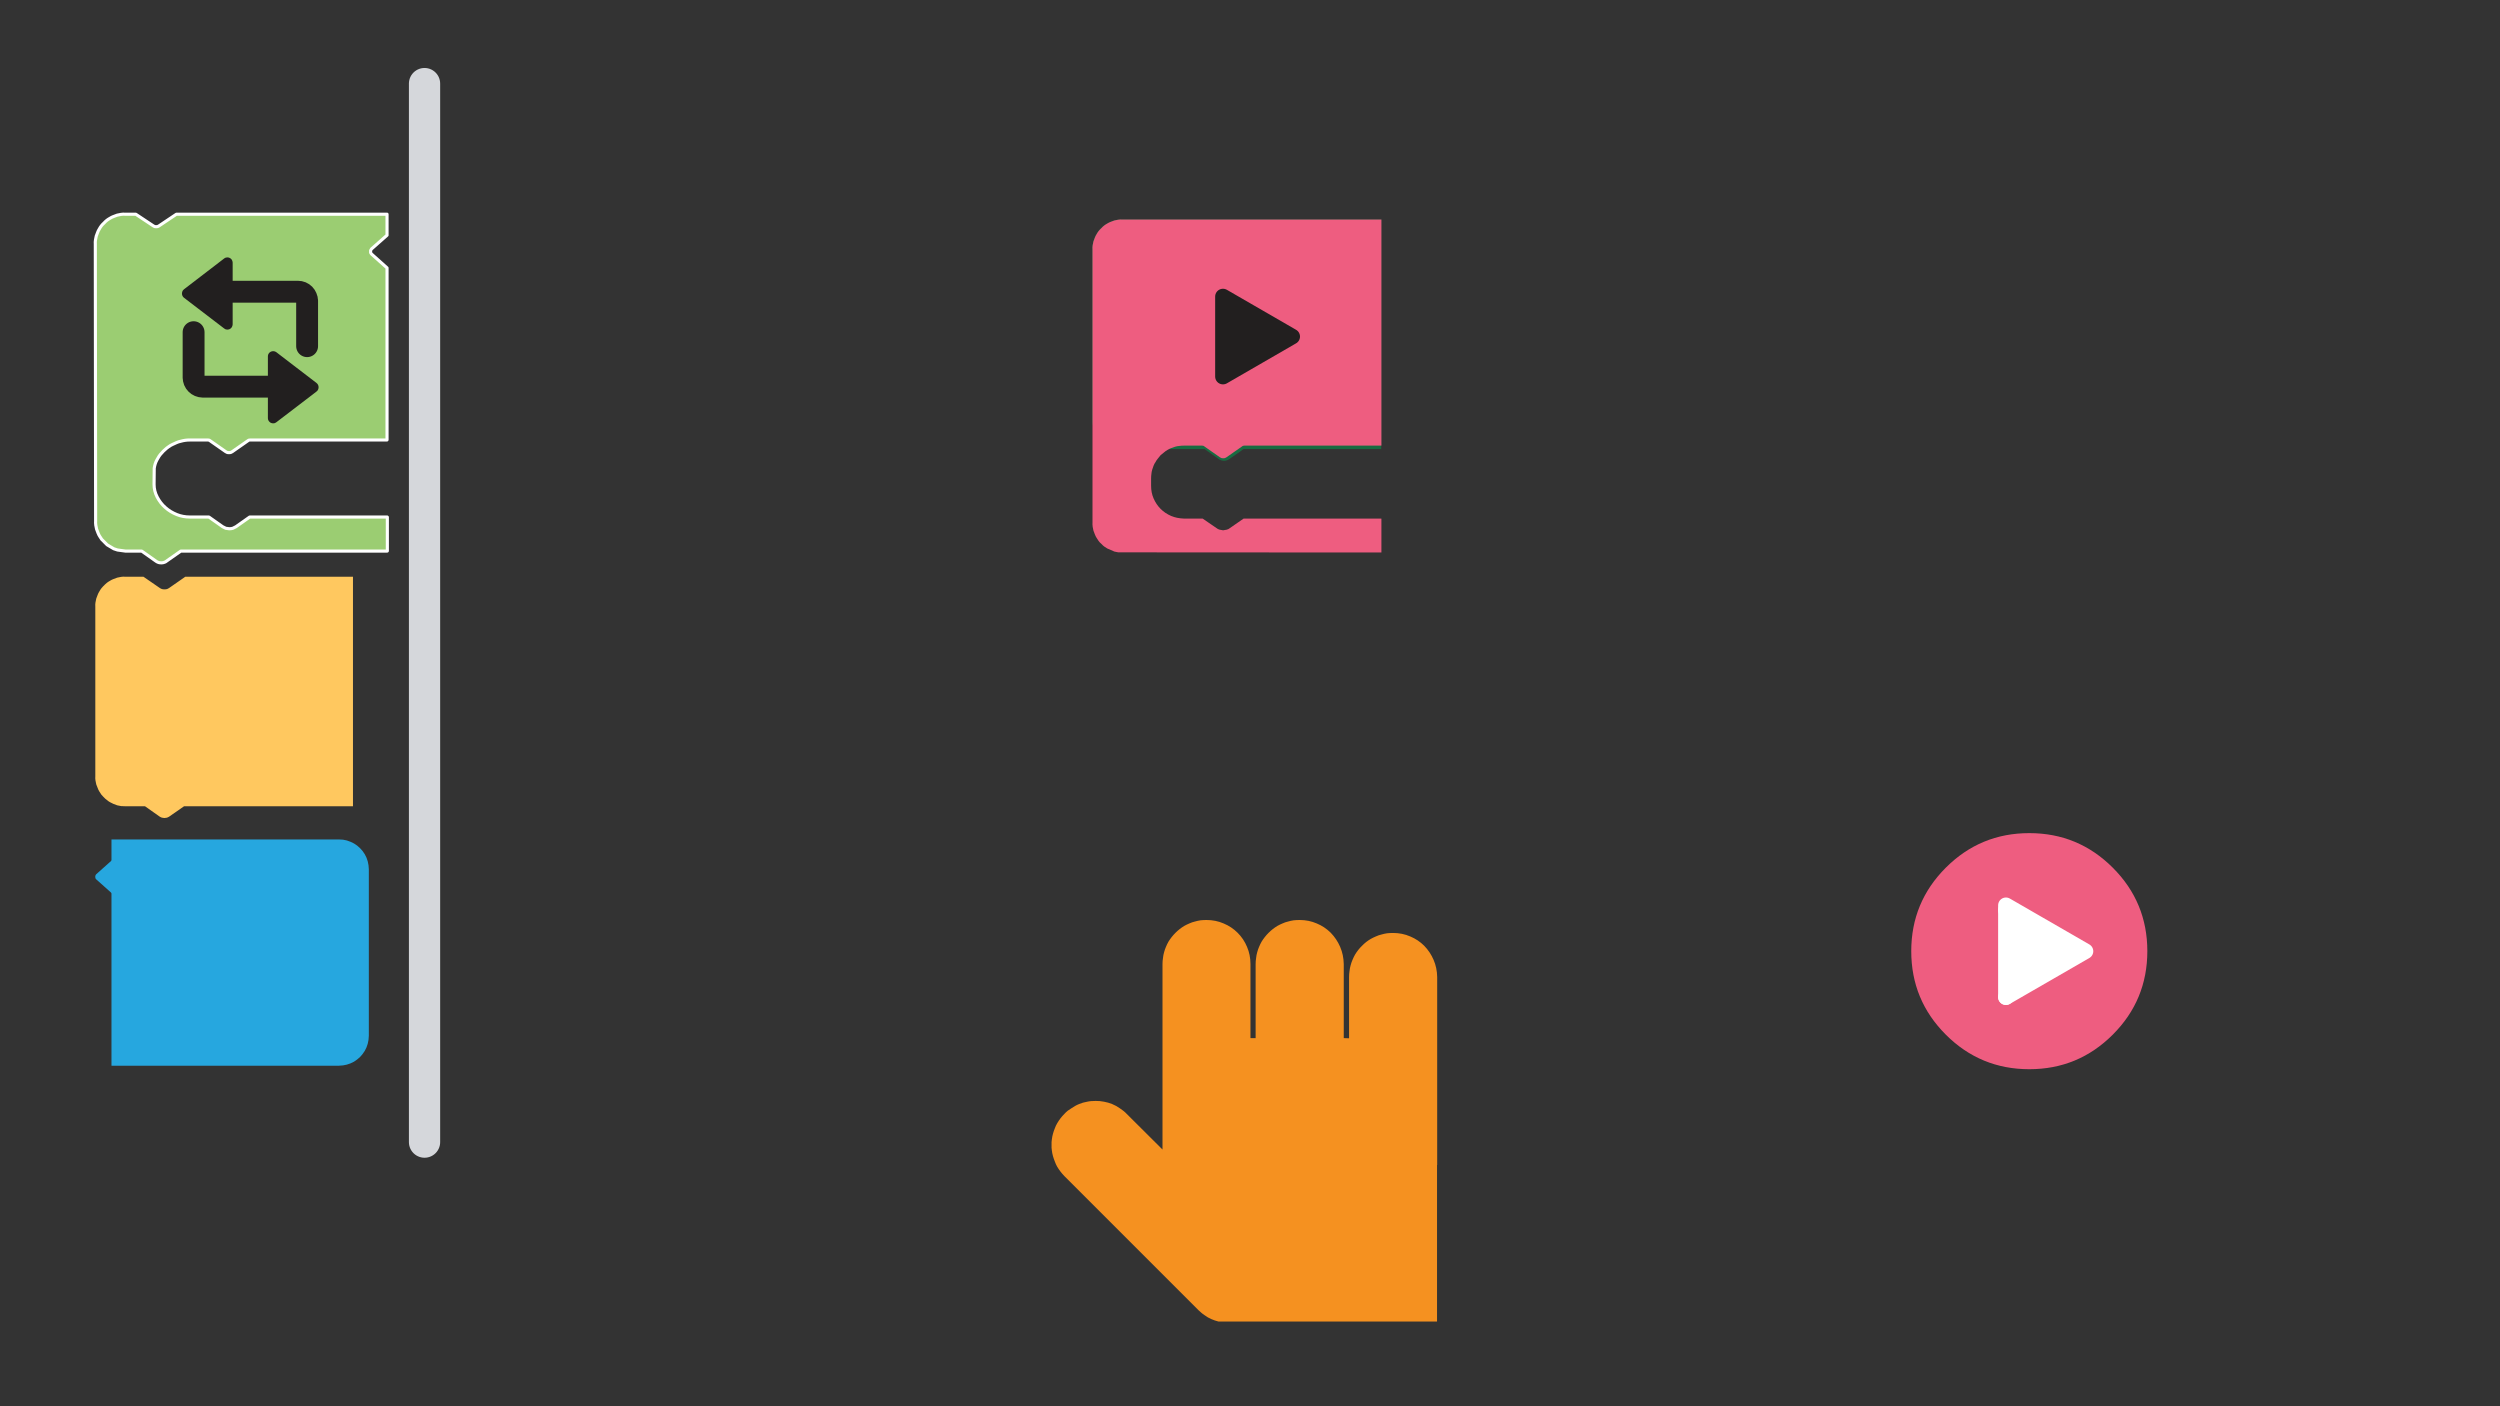 <?xml version="1.0" encoding="utf-8"?><svg xmlns:xlink="http://www.w3.org/1999/xlink" id="tutorial3_4" image-rendering="auto" baseProfile="basic" version="1.1" x="0px" y="0px" width="800" height="450" xmlns="http://www.w3.org/2000/svg"><rect width="100%" height="100%" fill="#333333" stroke="none"/><defs><symbol id="mano_abierta" overflow="visible"><g id="mano abierta_0.0"><path fill="#F59120" d="M123.85,18.25Q123.8,15.3 122.7,12.75 121.6,10.2 119.7,8.25 117.75,6.3 115.2,5.25 112.65,4.15 109.75,4.15 108.8,4.15 107.8,4.25 106.85,4.4 106,4.65 105.1,4.85 104.25,5.25 103.4,5.6 102.6,6.05 101.05,6.95 99.8,8.25 98.5,9.5 97.55,11.1 97.1,11.9 96.75,12.75 96.4,13.55 96.15,14.5 95.9,15.35 95.8,16.3 95.65,17.25 95.65,18.25L95.65,37.85Q94.8,37.8 93.95,37.8L93.95,14.1Q93.9,11.15 92.8,8.6 91.7,6.05 89.8,4.1 87.85,2.15 85.3,1.1 82.75,0 79.85,0 78.9,0 77.9,0.1 76.95,0.25 76.1,0.5 75.2,0.7 74.35,1.1 73.5,1.45 72.7,1.9 71.15,2.85 69.9,4.1 68.6,5.4 67.65,6.95 67.2,7.75 66.85,8.6 66.5,9.4 66.25,10.35 66,11.2 65.9,12.2 65.75,13.1 65.75,14.1L65.75,37.8 64.1,37.8 64.1,14.1Q64.1,11.15 63,8.6 61.95,6.05 60,4.1 58.05,2.15 55.5,1.1 52.95,0 50.05,0 49.1,0 48.1,0.1 47.15,0.25 46.3,0.5 45.4,0.7 44.55,1.1 43.7,1.45 42.9,1.9 41.35,2.85 40.1,4.1 38.8,5.4 37.85,6.95 37.4,7.75 37.05,8.6 36.7,9.4 36.45,10.35 36.2,11.2 36.1,12.2 35.95,13.1 35.95,14.1L35.95,73.45 24.5,62.05Q24,61.5 23.4,61.05 22.85,60.6 22.3,60.25 21.7,59.85 21.1,59.5 20.45,59.15 19.85,58.9 19.2,58.65 18.55,58.45 17.85,58.3 17.25,58.15 16.55,58 15.9,57.95 15.2,57.9 14.55,57.9 13.85,57.9 13.2,57.95 12.5,58 11.85,58.15 11.2,58.3 10.5,58.45 9.85,58.65 9.25,58.9 8.6,59.15 8,59.5 7.35,59.85 6.8,60.25 6.2,60.6 5.6,61.05 5.05,61.5 4.55,62.05 3.2,63.4 2.25,65.05 1.8,65.8 1.5,66.65 1.15,67.5 0.9,68.4 0.65,69.3 0.55,70.15 0.4,71.05 0.45,72 0.4,72.9 0.55,73.8 0.65,74.65 0.9,75.55 1.15,76.45 1.5,77.3 1.8,78.15 2.25,78.95 3.2,80.55 4.55,81.95L47.45,124.85Q47.9,125.25 48.4,125.7 48.85,126.1 49.4,126.45 49.95,126.85 50.45,127.15 51,127.45 51.55,127.7 52.1,127.95 52.7,128.15 53.3,128.35 53.9,128.5L123.8,128.5 123.8,78.4 123.85,78.35 123.85,18.25"/></g>
</symbol><symbol id="mano_cerrada" overflow="visible"><g id="mano cerrada_0.0"><path fill="#F59120" d="M123.45,46.8Q123.45,43.5 122.25,40.65 121,37.85 118.9,35.7 116.75,33.55 113.9,32.35 111.05,31.15 107.8,31.15 105.65,31.15 103.65,31.65 101.65,32.2 99.9,33.25 98.15,34.25 96.75,35.7 95.3,37.1 94.35,38.85 94.05,36.75 93.25,34.9 92.05,32.05 89.9,29.9 87.75,27.75 84.95,26.55 82.05,25.35 78.8,25.35 76.65,25.35 74.65,25.85 72.65,26.45 70.95,27.45 69.15,28.5 67.75,29.9 66.3,31.3 65.3,33.05 64.35,34.65 63.8,36.45L63.8,30.8Q63.8,27.9 62.75,25.35 61.65,22.8 59.7,20.85 57.8,18.9 55.25,17.85 52.7,16.75 49.75,16.75 48.75,16.75 47.85,16.85 46.9,17 46,17.25 45.1,17.45 44.25,17.85 43.4,18.2 42.65,18.65 41.05,19.55 39.8,20.85 38.5,22.1 37.6,23.7 37.15,24.5 36.8,25.35 36.4,26.15 36.2,27.05 35.95,27.95 35.8,28.9 35.7,29.8 35.7,30.8L35.55,79.05Q33.15,81.5 31.35,84.55 29.4,87.8 28.4,91.5 27.35,95.2 27.35,99.3 27.35,103.35 28.4,107.1 29.4,110.8 31.35,114.05 33.3,117.3 35.95,120 38.6,122.65 41.85,124.55 45.1,126.5 48.85,127.55 50.65,128.05 52.55,128.3 53.05,128.45 53.55,128.6L57.9,128.6Q58.05,128.55 58.25,128.6L69.95,128.65 69.95,128.6 123.45,128.6 123.45,55.55Q123.45,54.7 123.45,53.95L123.45,46.8"/></g>
</symbol><symbol id="repetir" overflow="visible"><g id="repetir_0.0"><g><path fill="#9BCD72" stroke="#FFF" stroke-linecap="round" stroke-linejoin="round" d="M93.35,6.725L93.35,0 25.95,0 20.35,3.75Q20.15,3.85 19.95,3.95 19.7,4 19.45,4 19.2,4 19,3.95 18.75,3.85 18.6,3.75L12.95,0 9.55,0Q8.85,-0.05 8.25,0.05 7.6,0.15 7,0.3 6.35,0.5 5.8,0.75 5.25,0.95 4.7,1.3 4.15,1.6 3.7,1.95 3.2,2.35 2.8,2.8 2.35,3.2 1.95,3.7 1.6,4.15 1.3,4.7 0.95,5.25 0.75,5.8 0.5,6.35 0.3,7 0.15,7.6 0.05,8.25 -0.05,8.85 0,9.55L0.1,98.2Q0.05,98.65 0.15,99.5L0.4,100.75 0.85,101.95Q1.2,102.8 1.4,103.05L2.05,104.05 3.8,105.8 5.9,107.05 7.1,107.45 9.65,107.8 14.85,107.8 19.45,111.05Q19.8,111.3 20.25,111.45 20.6,111.55 20.95,111.55L21.3,111.55Q21.6,111.55 21.9,111.45 22.15,111.35 22.45,111.25L22.5,111.2 27.35,107.8 93.4,107.8 93.45,107.75 93.45,96.95 93.4,96.9 49.4,96.9 45,100 44,100.5Q43.5,100.65 42.85,100.65L41.75,100.5 40.75,100 36.35,96.9 30.3,96.9Q28,96.9 26.05,96.1 23.95,95.25 22.4,93.85 20.85,92.5 19.8,90.5 18.8,88.6 18.8,86.45L18.85,81.3Q18.95,80.6 19.15,79.95 19.35,79.3 19.7,78.65 20,78.05 20.4,77.45 20.8,76.85 21.3,76.35 21.75,75.8 22.3,75.35 22.8,74.85 23.4,74.45 24,74 24.65,73.7 25.3,73.35 25.95,73.1 26.6,72.8 27.35,72.65 28.05,72.45 28.75,72.35 29.45,72.25 30.2,72.25L36.05,72.25Q36.2,72.25 36.35,72.3 36.5,72.3 36.6,72.4L41.75,76Q41.95,76.15 42.25,76.25 42.5,76.3 42.75,76.3 43.05,76.3 43.3,76.25 43.55,76.15 43.8,76L48.95,72.4Q49.05,72.3 49.2,72.3 49.3,72.25 49.5,72.25L93.3,72.25 93.35,72.2 93.35,17.175 88.4,12.75Q88.25,12.6 88.15,12.4 88.05,12.2 88.1,11.95 88.05,11.7 88.15,11.5 88.25,11.25 88.4,11.1L93.35,6.725"/><path fill="none" stroke="#221F1F" stroke-width="7" stroke-linecap="round" stroke-linejoin="round" d="M31.45,52.225L31.45,37.75M31.45,52.225Q31.477,53.472 32.3,54.3 33.128,55.136 34.375,55.175L64.875,55.175"/><path fill="none" stroke="#221F1F" stroke-width="7" stroke-linecap="round" stroke-linejoin="round" d="M67.775,27.725L67.775,42.225M67.775,27.725Q67.761,27.122 67.525,26.6 67.3,26.061 66.9,25.65 66.502,25.25 65.975,25.025 65.44,24.801 64.825,24.8L34.35,24.8"/><path fill="#221F1F" d="M57.05,43.825L56.9,43.825Q56.513,43.822 56.15,44 55.861,44.144 55.65,44.375 55.44,44.608 55.325,44.9 55.219,45.196 55.225,45.525L55.225,65.2Q55.219,65.529 55.325,65.825 55.44,66.117 55.65,66.35 55.86,66.594 56.15,66.75 56.332,66.835 56.525,66.875 56.711,66.922 56.9,66.925 57.18,66.931 57.45,66.85 57.704,66.755 57.925,66.575L70.775,56.75Q70.994,56.589 71.15,56.375 71.298,56.156 71.375,55.9 71.451,55.647 71.45,55.375 71.449,54.961 71.275,54.6 71.096,54.245 70.775,54L57.925,44.15Q57.524,43.862 57.05,43.825"/><path fill="#221F1F" d="M42.425,13.825L42.25,13.825Q42.022,13.818 41.8,13.875 41.505,13.957 41.25,14.15L28.4,24Q28.181,24.161 28.025,24.375 27.877,24.595 27.8,24.85 27.723,25.103 27.725,25.375 27.726,25.789 27.9,26.15 28.077,26.505 28.4,26.75L41.25,36.575Q41.471,36.755 41.725,36.85 41.981,36.931 42.25,36.925 42.451,36.922 42.65,36.875 42.842,36.835 43.025,36.75 43.314,36.594 43.525,36.35 43.723,36.117 43.825,35.825 43.944,35.529 43.95,35.2L43.95,15.525Q43.944,15.196 43.825,14.9 43.723,14.608 43.525,14.375 43.315,14.144 43.025,14 42.736,13.854 42.425,13.825"/></g></g>
</symbol></defs><g id="Scene_1" overflow="visible"><path fill="none" stroke="#D5D7DB" stroke-width="10" stroke-linecap="round" stroke-linejoin="round" d="M135.851,26.751L135.851,365.476"/><g style="display:none;"><g><path fill="#BB2B82" d="M690.937,304.394Q690.937,287.217 678.804,275.083 666.67,262.95 649.494,262.95 632.317,262.95 620.183,275.083 608.05,287.217 608.05,304.394 608.05,321.57 620.183,333.704 632.317,345.837 649.494,345.837 666.67,345.837 678.804,333.704 690.937,321.57 690.937,304.394"/><g><path fill="#FFF" d="M669.271,304.367L641.35,320.484 641.35,320.557 641.387,320.557 669.308,304.403 669.308,304.33 641.387,288.213 641.313,288.25 641.35,289.968 641.35,288.25 669.271,304.367"/><path fill="#FFF" d="M641.35,320.484L669.271,304.367 641.35,288.25 641.35,289.968Q641.348,290.233 641.35,290.516 641.348,290.904 641.35,291.283 641.342,305.878 641.35,320.484"/><path fill="none" stroke="#FFF" stroke-width="5" stroke-linecap="round" stroke-linejoin="round" d="M641.35,290.516Q641.348,290.233 641.35,289.968M641.35,291.283Q641.348,290.904 641.35,290.516M641.35,320.484Q641.342,305.878 641.35,291.283"/><path fill="none" stroke="#FFF" stroke-width="5" stroke-linecap="round" stroke-linejoin="round" d="M669.271,304.367L641.35,320.484M641.35,289.968L641.35,288.25 669.271,304.367"/></g></g><animate attributeName="display" repeatCount="indefinite" dur="18.75s" keyTimes="0;0.844;0.847;1" values="none;inline;none;none"/></g><g style="display:none;"><g><path fill="#BB2B82" d="M690.937,304.394Q690.937,287.217 678.804,275.083 666.67,262.95 649.494,262.95 632.317,262.95 620.183,275.083 608.05,287.217 608.05,304.394 608.05,321.57 620.183,333.704 632.317,345.837 649.494,345.837 666.67,345.837 678.804,333.704 690.937,321.57 690.937,304.394"/><g><path fill="#FFF" d="M669.308,304.403L669.308,304.33 641.387,288.213 641.313,288.25 641.35,289.968 641.35,288.25 669.271,304.367 641.35,320.484 641.35,320.557 641.387,320.557 669.308,304.403"/><path fill="#FFF" d="M641.35,320.484L669.271,304.367 641.35,288.25 641.35,289.968Q641.348,290.233 641.35,290.516 641.348,290.904 641.35,291.283 641.342,305.878 641.35,320.484"/><path fill="none" stroke="#FFF" stroke-width="5" stroke-linecap="round" stroke-linejoin="round" d="M641.35,290.516Q641.348,290.233 641.35,289.968M641.35,291.283Q641.348,290.904 641.35,290.516M641.35,320.484Q641.342,305.878 641.35,291.283"/><path fill="none" stroke="#FFF" stroke-width="5" stroke-linecap="round" stroke-linejoin="round" d="M641.35,289.968L641.35,288.25 669.271,304.367 641.35,320.484"/></g></g><animate attributeName="display" repeatCount="indefinite" dur="18.75s" keyTimes="0;0.813;0.844;1" values="none;inline;none;none"/></g><g style="display:none;"><g><path fill="#EE5D80" d="M690.937,304.394Q690.937,287.217 678.804,275.083 666.67,262.95 649.494,262.95 632.317,262.95 620.183,275.083 608.05,287.217 608.05,304.394 608.05,321.57 620.183,333.704 632.317,345.837 649.494,345.837 666.67,345.837 678.804,333.704 690.937,321.57 690.937,304.394"/><g><path fill="#FFF" d="M669.308,304.403L669.308,304.33 641.387,288.213 641.313,288.25 641.35,289.968 641.35,288.25 669.271,304.367 641.35,320.484 641.35,320.557 641.387,320.557 669.308,304.403"/><path fill="#FFF" d="M641.35,320.484L669.271,304.367 641.35,288.25 641.35,289.968Q641.348,290.233 641.35,290.516 641.348,290.904 641.35,291.283 641.342,305.878 641.35,320.484"/><path fill="none" stroke="#FFF" stroke-width="5" stroke-linecap="round" stroke-linejoin="round" d="M641.35,290.516Q641.348,290.233 641.35,289.968M641.35,291.283Q641.348,290.904 641.35,290.516M641.35,320.484Q641.342,305.878 641.35,291.283"/><path fill="none" stroke="#FFF" stroke-width="5" stroke-linecap="round" stroke-linejoin="round" d="M641.35,289.968L641.35,288.25 669.271,304.367 641.35,320.484"/></g></g><animate attributeName="display" repeatCount="indefinite" dur="18.75s" keyTimes="0;0.811;0.813;1" values="none;inline;none;none"/></g><g><g><path fill="#EE5D80" d="M687.147,304.373Q687.147,288.718 676.088,277.659 665.029,266.6 649.373,266.6 633.718,266.6 622.659,277.659 611.6,288.718 611.6,304.373 611.6,320.029 622.659,331.088 633.718,342.147 649.373,342.147 665.029,342.147 676.088,331.088 687.147,320.029 687.147,304.373"/><g><path fill="#FFF" d="M667.382,304.423L667.382,304.356 641.933,289.667 641.867,289.7 641.9,291.266 641.9,289.7 667.349,304.39 641.9,319.079 641.9,319.146 641.933,319.146 667.382,304.423"/><path fill="#FFF" d="M641.9,319.079L667.349,304.39 641.9,289.7 641.9,291.266Q641.898,291.507 641.9,291.765 641.898,292.119 641.9,292.465 641.892,305.767 641.9,319.079"/><path fill="none" stroke="#FFF" stroke-width="5" stroke-linecap="round" stroke-linejoin="round" d="M641.9,291.765Q641.898,291.507 641.9,291.266M641.9,292.465Q641.898,292.119 641.9,291.765M641.9,319.079Q641.892,305.767 641.9,292.465"/><path fill="none" stroke="#FFF" stroke-width="5" stroke-linecap="round" stroke-linejoin="round" d="M641.9,291.266L641.9,289.7 667.349,304.39 641.9,319.079"/></g></g><animate attributeName="display" repeatCount="indefinite" dur="18.75s" keyTimes="0;0.811;0.847;1" values="inline;none;inline;inline"/></g><g style="display:none;"><path fill="none" stroke="#999" stroke-width="10" stroke-linecap="round" stroke-linejoin="round" d="M649.85,203.781L649.85,204.736"/><path fill="none" stroke="#999" stroke-width="10" stroke-linecap="round" stroke-linejoin="round" d="M708.132,223.229L707.103,224.258"/><path fill="none" stroke="#999" stroke-width="10" stroke-linecap="round" stroke-linejoin="round" d="M591.632,223.222L592.903,224.493"/><animate attributeName="display" repeatCount="indefinite" dur="18.75s" keyTimes="0;0.818;0.82;1" values="none;inline;none;none"/></g><g style="display:none;"><path fill="none" stroke="#999" stroke-width="10" stroke-linecap="round" stroke-linejoin="round" d="M649.85,206.233L649.85,216.906"/><path fill="none" stroke="#999" stroke-width="10" stroke-linecap="round" stroke-linejoin="round" d="M706.332,225.029L698.15,233.211"/><path fill="none" stroke="#999" stroke-width="10" stroke-linecap="round" stroke-linejoin="round" d="M593.229,224.819L600.883,232.473"/><animate attributeName="display" repeatCount="indefinite" dur="18.75s" keyTimes="0;0.816;0.818;1" values="none;inline;none;none"/></g><g style="display:none;"><path fill="none" stroke="#999" stroke-width="10" stroke-linecap="round" stroke-linejoin="round" d="M649.85,216.05L649.85,235.9"/><path fill="none" stroke="#999" stroke-width="10" stroke-linecap="round" stroke-linejoin="round" d="M697.385,233.976L683.349,248.012"/><path fill="none" stroke="#999" stroke-width="10" stroke-linecap="round" stroke-linejoin="round" d="M602.325,233.915L616.361,247.951"/><animate attributeName="display" repeatCount="indefinite" dur="18.75s" keyTimes="0;0.811;0.816;1" values="none;inline;none;none"/></g><g style="display:none;"><path fill="#EE5D80" d="M433.7,76.1L358.45,76.1 358.45,139.25 433.7,139.25 433.7,76.1"/><path fill="#EE5D80" d="M358.05,70.3Q357.4,70.4 356.8,70.55 356.2,70.75 355.6,71 355.05,71.2 354.5,71.55 353.95,71.85 353.5,72.2 353,72.6 352.6,73.05 352.15,73.45 351.75,73.95 351.4,74.4 351.1,74.95 350.75,75.5 350.55,76.05 350.3,76.65 350.1,77.25 349.95,77.85 349.85,78.5 349.75,79.1 349.8,79.8L350.95,310.9Q350.9,311.35 351,312.2L351.25,313.45 351.7,314.65Q352.05,315.5 352.25,315.75L352.9,316.75Q353.25,317.25 353.75,317.65 354.2,318.15 354.65,318.5L356.75,319.7 357.95,320.15 359.2,320.4 443.4,320.45 443.4,309.65 443.35,309.6 399.3,309.6 394.9,312.65Q394.5,313 393.9,313.15L392.75,313.35 391.65,313.15Q391.05,313 390.65,312.65L386.2,309.6 380.2,309.6Q377.85,309.5 376.1,308.75 374.15,307.9 372.75,306.5 371.35,305.1 370.5,303.15 369.7,301.35 369.7,299.1L368.55,153.1Q368.55,152.35 368.65,151.65 368.67,151.371 368.725,151.1 368.78,150.691 368.9,150.3 369.1,149.6 369.35,149 369.6,148.35 370,147.8 370.3,147.2 370.75,146.7 371.15,146.15 371.6,145.65 372.1,145.2 372.65,144.8 373.15,144.35 373.75,144 374.3,143.65 374.95,143.4 375.6,143.15 376.25,142.95 376.9,142.75 377.6,142.7 378.3,142.6 379.05,142.6L384.9,142.6Q385.05,142.6 385.2,142.65 385.35,142.65 385.45,142.75L390.6,146.35Q390.8,146.5 391.1,146.6 391.35,146.65 391.65,146.65 391.9,146.65 392.15,146.6 392.4,146.5 392.65,146.35L397.8,142.75Q397.9,142.65 398.05,142.65 398.15,142.6 398.35,142.6L442.2,142.6 442.25,142.55 442.25,70.25 359.35,70.25Q358.65,70.2 358.05,70.3"/><g><path fill="#EE5D80" d="M382,118.875L382.025,118.875 404.175,106.075 404.175,106.025 382.025,93.225 381.975,93.25 381.975,118.85 382,118.875"/><path fill="#EE5D80" stroke-width="5" stroke-linecap="round" stroke-linejoin="miter" stroke-miterlimit="10" d="M404.15,106.05L382,93.25 382,118.85 404.15,106.05"/><path fill="none" stroke="#EE5D80" stroke-width="5" stroke-linecap="round" stroke-linejoin="miter" stroke-miterlimit="10" d="M404.15,106.05L382,93.25 382,118.85 404.15,106.05"/></g><g><path fill="#221F1F" d="M391.6,120.525L391.625,120.525 413.775,107.725 413.775,107.675 391.625,94.875 391.575,94.9 391.575,120.5 391.6,120.525"/><path fill="#221F1F" stroke-width="5" stroke-linecap="round" stroke-linejoin="round" d="M413.75,107.7L391.6,94.9 391.6,120.5 413.75,107.7"/><path fill="none" stroke="#221F1F" stroke-width="5" stroke-linecap="round" stroke-linejoin="round" d="M413.75,107.7L391.6,94.9 391.6,120.5 413.75,107.7"/></g><animate attributeName="display" repeatCount="indefinite" dur="18.75s" keyTimes="0;0.442;1" values="none;inline;inline"/></g><g style="display:none;"><path fill="#EE5D80" d="M358.05,70.3Q357.4,70.4 356.8,70.55 356.2,70.75 355.6,71 355.05,71.2 354.5,71.55 353.95,71.85 353.5,72.2 353,72.6 352.6,73.05 352.15,73.45 351.75,73.95 351.4,74.4 351.1,74.95 350.75,75.5 350.55,76.05 350.3,76.65 350.1,77.25 349.95,77.85 349.85,78.5 349.75,79.1 349.8,79.8L350.45,255.1Q350.4,255.55 350.5,256.4L350.75,257.65 351.2,258.85Q351.55,259.7 351.75,259.95L352.4,260.95Q352.75,261.45 353.25,261.85 353.7,262.35 354.15,262.7L356.25,263.9 357.45,264.35 358.7,264.6 442.9,264.65 442.9,253.85 442.85,253.8 398.8,253.8 394.4,256.85Q394,257.2 393.4,257.35L392.25,257.55 391.15,257.35Q390.55,257.2 390.15,256.85L385.7,253.8 379.7,253.8Q377.35,253.7 375.6,252.95 373.65,252.1 372.25,250.7 370.85,249.3 370,247.35 369.2,245.55 369.2,243.3L368.55,153.1Q368.55,152.35 368.65,151.65 368.67,151.371 368.725,151.1 368.78,150.691 368.9,150.3 369.1,149.6 369.35,149 369.6,148.35 370,147.8 370.3,147.2 370.75,146.7 371.15,146.15 371.6,145.65 372.1,145.2 372.65,144.8 373.15,144.35 373.75,144 374.3,143.65 374.95,143.4 375.6,143.15 376.25,142.95 376.9,142.75 377.6,142.7 378.3,142.6 379.05,142.6L384.9,142.6Q385.05,142.6 385.2,142.65 385.35,142.65 385.45,142.75L390.6,146.35Q390.8,146.5 391.1,146.6 391.35,146.65 391.65,146.65 391.9,146.65 392.15,146.6 392.4,146.5 392.65,146.35L397.8,142.75Q397.9,142.65 398.05,142.65 398.15,142.6 398.35,142.6L442.2,142.6 442.25,142.55 442.25,70.25 359.35,70.25Q358.65,70.2 358.05,70.3"/><path fill="#EE5D80" d="M433.7,76.1L358.45,76.1 358.45,139.25 433.7,139.25 433.7,76.1"/><g><path fill="#EE5D80" d="M382,118.875L382.025,118.875 404.175,106.075 404.175,106.025 382.025,93.225 381.975,93.25 381.975,118.85 382,118.875"/><path fill="#EE5D80" stroke-width="5" stroke-linecap="round" stroke-linejoin="miter" stroke-miterlimit="10" d="M404.15,106.05L382,93.25 382,118.85 404.15,106.05"/><path fill="none" stroke="#EE5D80" stroke-width="5" stroke-linecap="round" stroke-linejoin="miter" stroke-miterlimit="10" d="M404.15,106.05L382,93.25 382,118.85 404.15,106.05"/></g><g><path fill="#221F1F" d="M391.6,120.525L391.625,120.525 413.775,107.725 413.775,107.675 391.625,94.875 391.575,94.9 391.575,120.5 391.6,120.525"/><path fill="#221F1F" stroke-width="5" stroke-linecap="round" stroke-linejoin="round" d="M413.75,107.7L391.6,94.9 391.6,120.5 413.75,107.7"/><path fill="none" stroke="#221F1F" stroke-width="5" stroke-linecap="round" stroke-linejoin="round" d="M413.75,107.7L391.6,94.9 391.6,120.5 413.75,107.7"/></g><animate attributeName="display" repeatCount="indefinite" dur="18.75s" keyTimes="0;0.204;0.442;1" values="none;inline;none;none"/></g><g><path fill="#EE5D80" d="M433.45,76.1L358.2,76.1 358.2,139.25 433.45,139.25 433.45,76.1"/><g id="Timeline_1_copy" transform="matrix(1 0 0 1 349.55 70.25)" opacity="0.5"><path fill="#00A44F" d="M92.4,-0.025L9.525,-0.025Q8.864,-0.029 8.225,0.05 7.597,0.133 7,0.3 6.383,0.476 5.8,0.725 5.229,0.965 4.7,1.275 4.165,1.581 3.675,1.95 3.199,2.333 2.775,2.775 2.334,3.199 1.95,3.675 1.581,4.165 1.275,4.7 0.965,5.229 0.725,5.8 0.476,6.383 0.3,7 0.133,7.598 0.05,8.225 -0.029,8.864 -0.025,9.525L-0.025,63.875Q-0.029,64.536 0.05,65.175 0.133,65.815 0.3,66.425 0.476,67.029 0.725,67.6 0.965,68.184 1.275,68.725 1.581,69.247 1.95,69.725 2.334,70.214 2.775,70.65 3.199,71.091 3.675,71.475 4.165,71.844 4.7,72.15 5.229,72.46 5.8,72.7 6.383,72.949 7,73.125 7.597,73.292 8.225,73.375 8.864,73.455 9.525,73.45L35.9,73.45 40.525,76.7Q40.891,76.95 41.3,77.075 41.718,77.201 42.15,77.2 42.57,77.201 42.975,77.075 43.384,76.95 43.75,76.7L48.4,73.45 92.4,73.45 92.425,73.425 92.425,0 92.4,-0.025"/></g><path fill="#EE5D80" d="M442.001,142.6L442.051,142.55 442.051,70.25 359.151,70.25Q358.451,70.2 357.851,70.3 357.201,70.4 356.601,70.55 356.001,70.75 355.401,71 354.851,71.2 354.301,71.55 353.751,71.85 353.301,72.2 352.801,72.6 352.401,73.05 351.951,73.45 351.551,73.95 351.201,74.4 350.901,74.95 350.551,75.5 350.351,76.05 350.101,76.65 349.901,77.25 349.751,77.85 349.651,78.5 349.551,79.1 349.601,79.8L349.601,167.25Q349.551,167.7 349.651,168.55L349.901,169.8 350.351,171Q350.701,171.85 350.901,172.1L351.551,173.1Q351.901,173.6 352.401,174 352.851,174.5 353.301,174.85L354.301,175.5 356.601,176.5 357.851,176.75 442.051,176.8 442.051,166 442.001,165.95 397.951,165.95 393.551,169Q393.151,169.35 392.551,169.5L391.401,169.7 390.301,169.5Q389.701,169.35 389.301,169L384.851,165.95 378.851,165.95Q376.501,165.85 374.751,165.1 372.801,164.25 371.401,162.85 370.001,161.45 369.151,159.5 368.351,157.7 368.351,155.45L368.351,153.1Q368.351,152.35 368.451,151.65 368.501,150.95 368.701,150.3 368.901,149.6 369.151,149 369.401,148.35 369.801,147.8 370.101,147.2 370.551,146.7 370.951,146.15 371.401,145.65 371.901,145.2 372.451,144.8 372.951,144.35 373.551,144 374.101,143.65 374.751,143.4 375.401,143.15 376.051,142.95 376.701,142.75 377.401,142.7 378.101,142.6 378.851,142.6L384.701,142.6Q384.851,142.6 385.001,142.65 385.151,142.65 385.251,142.75L390.401,146.35Q390.601,146.5 390.901,146.6 391.151,146.65 391.451,146.65 391.701,146.65 391.951,146.6 392.201,146.5 392.451,146.35L397.601,142.75Q397.701,142.65 397.851,142.65 397.951,142.6 398.151,142.6L442.001,142.6"/><g><path fill="#EE5D80" d="M381.75,118.875L381.775,118.875 403.925,106.075 403.925,106.025 381.775,93.225 381.725,93.25 381.725,118.85 381.75,118.875"/><path fill="#EE5D80" stroke-width="5" stroke-linecap="round" stroke-linejoin="miter" stroke-miterlimit="10" d="M403.9,106.05L381.75,93.25 381.75,118.85 403.9,106.05"/><path fill="none" stroke="#EE5D80" stroke-width="5" stroke-linecap="round" stroke-linejoin="miter" stroke-miterlimit="10" d="M403.9,106.05L381.75,93.25 381.75,118.85 403.9,106.05"/></g><g><path fill="#221F1F" d="M391.35,120.525L391.375,120.525 413.525,107.725 413.525,107.675 391.375,94.875 391.325,94.9 391.325,120.5 391.35,120.525"/><path fill="#221F1F" stroke-width="5" stroke-linecap="round" stroke-linejoin="round" d="M413.5,107.7L391.35,94.9 391.35,120.5 413.5,107.7"/><path fill="none" stroke="#221F1F" stroke-width="5" stroke-linecap="round" stroke-linejoin="round" d="M413.5,107.7L391.35,94.9 391.35,120.5 413.5,107.7"/></g><animate attributeName="display" repeatCount="indefinite" dur="18.75s" keyTimes="0;0.204;1" values="inline;none;none"/></g><g style="display:none;"><g id="repetir_3" transform="matrix(1 0 0 1 371.05 144.95)"><g id="repetir 3_0.0"><g><g><path fill="#9BCD72" d="M93.35,6.725L93.35,0 25.95,0 20.35,3.75Q20.15,3.85 19.95,3.95 19.7,4 19.45,4 19.2,4 19,3.95 18.75,3.85 18.6,3.75L12.95,0 9.55,0Q8.85,-0.05 8.25,0.05 7.6,0.15 7,0.3 6.35,0.5 5.8,0.75 5.25,0.95 4.7,1.3 4.15,1.6 3.7,1.95 3.2,2.35 2.8,2.8 2.35,3.2 1.95,3.7 1.6,4.15 1.3,4.7 0.95,5.25 0.75,5.8 0.5,6.35 0.3,7 0.15,7.6 0.05,8.25 -0.05,8.85 0,9.55L0.55,152.95Q0.5,153.4 0.6,154.25L0.85,155.5 1.3,156.7Q1.65,157.55 1.85,157.8L2.5,158.8 4.25,160.55 6.35,161.8 7.55,162.2 9.9,162.525 9.9,162.55 15.75,162.55 20.35,165.8Q20.7,166.05 21.15,166.2 21.5,166.3 21.85,166.3L22.2,166.3Q22.5,166.3 22.8,166.2 23.05,166.1 23.35,166L23.4,165.95 28.25,162.55 93.85,162.55 93.9,162.5 93.9,151.7 93.85,151.65 49.85,151.65 45.45,154.75 44.45,155.25Q43.95,155.4 43.3,155.4L42.2,155.25 41.2,154.75 36.8,151.65 30.75,151.65Q28.45,151.65 26.5,150.85 24.4,150 22.85,148.6 21.3,147.25 20.25,145.25 19.25,143.35 19.25,141.2L18.85,81.3Q18.95,80.6 19.15,79.95 19.35,79.3 19.7,78.65 20,78.05 20.4,77.45 20.8,76.85 21.3,76.35 21.75,75.8 22.3,75.35 22.8,74.85 23.4,74.45 24,74 24.65,73.7 25.3,73.35 25.95,73.1 26.6,72.8 27.35,72.65 28.05,72.45 28.75,72.35 29.45,72.25 30.2,72.25L36.05,72.25Q36.2,72.25 36.35,72.3 36.5,72.3 36.6,72.4L41.75,76Q41.95,76.15 42.25,76.25 42.5,76.3 42.75,76.3 43.05,76.3 43.3,76.25 43.55,76.15 43.8,76L48.95,72.4Q49.05,72.3 49.2,72.3 49.3,72.25 49.5,72.25L93.3,72.25 93.35,72.2 93.35,17.175 88.4,12.75Q88.25,12.6 88.15,12.4 88.05,12.2 88.1,11.95 88.05,11.7 88.15,11.5 88.25,11.25 88.4,11.1L93.35,6.725"/><path fill="none" stroke="#FFF" stroke-width="2" stroke-linecap="round" stroke-linejoin="round" d="M93.35,6.725L93.35,0 25.95,0 20.35,3.75Q20.15,3.85 19.95,3.95 19.7,4 19.45,4 19.2,4 19,3.95 18.75,3.85 18.6,3.75L12.95,0 9.55,0Q8.85,-0.05 8.25,0.05 7.6,0.15 7,0.3 6.35,0.5 5.8,0.75 5.25,0.95 4.7,1.3 4.15,1.6 3.7,1.95 3.2,2.35 2.8,2.8 2.35,3.2 1.95,3.7 1.6,4.15 1.3,4.7 0.95,5.25 0.75,5.8 0.5,6.35 0.3,7 0.15,7.6 0.05,8.25 -0.05,8.85 0,9.55L0.55,152.95Q0.5,153.4 0.6,154.25L0.85,155.5 1.3,156.7Q1.65,157.55 1.85,157.8L2.5,158.8 4.25,160.55 6.35,161.8 7.55,162.2 9.9,162.525 9.9,162.55 15.75,162.55 20.35,165.8Q20.7,166.05 21.15,166.2 21.5,166.3 21.85,166.3L22.2,166.3Q22.5,166.3 22.8,166.2 23.05,166.1 23.35,166L23.4,165.95 28.25,162.55 93.85,162.55 93.9,162.5 93.9,151.7 93.85,151.65M93.3,72.25L93.35,72.2 93.35,17.175 88.4,12.75Q88.25,12.6 88.15,12.4 88.05,12.2 88.1,11.95 88.05,11.7 88.15,11.5 88.25,11.25 88.4,11.1L93.35,6.725"/></g><path fill="none" stroke="#221F1F" stroke-width="7" stroke-linecap="round" stroke-linejoin="round" d="M31.45,52.225L31.45,37.75M31.45,52.225Q31.477,53.472 32.3,54.3 33.128,55.136 34.375,55.175L64.875,55.175"/><path fill="none" stroke="#221F1F" stroke-width="7" stroke-linecap="round" stroke-linejoin="round" d="M67.775,27.725L67.775,42.225M67.775,27.725Q67.761,27.122 67.525,26.6 67.3,26.061 66.9,25.65 66.502,25.25 65.975,25.025 65.44,24.801 64.825,24.8L34.35,24.8"/><path fill="#221F1F" d="M57.05,43.825L56.9,43.825Q56.513,43.822 56.15,44 55.861,44.144 55.65,44.375 55.44,44.608 55.325,44.9 55.219,45.196 55.225,45.525L55.225,65.2Q55.219,65.529 55.325,65.825 55.44,66.117 55.65,66.35 55.86,66.594 56.15,66.75 56.332,66.835 56.525,66.875 56.711,66.922 56.9,66.925 57.18,66.931 57.45,66.85 57.704,66.755 57.925,66.575L70.775,56.75Q70.994,56.589 71.15,56.375 71.298,56.156 71.375,55.9 71.451,55.647 71.45,55.375 71.449,54.961 71.275,54.6 71.096,54.245 70.775,54L57.925,44.15Q57.524,43.862 57.05,43.825"/><path fill="#221F1F" d="M42.425,13.825L42.25,13.825Q42.022,13.818 41.8,13.875 41.505,13.957 41.25,14.15L28.4,24Q28.181,24.161 28.025,24.375 27.877,24.595 27.8,24.85 27.723,25.103 27.725,25.375 27.726,25.789 27.9,26.15 28.077,26.505 28.4,26.75L41.25,36.575Q41.471,36.755 41.725,36.85 41.981,36.931 42.25,36.925 42.451,36.922 42.65,36.875 42.842,36.835 43.025,36.75 43.314,36.594 43.525,36.35 43.723,36.117 43.825,35.825 43.944,35.529 43.95,35.2L43.95,15.525Q43.944,15.196 43.825,14.9 43.723,14.608 43.525,14.375 43.315,14.144 43.025,14 42.736,13.854 42.425,13.825"/></g></g></g><animate attributeName="display" repeatCount="indefinite" dur="18.75s" keyTimes="0;0.442;1" values="none;inline;inline"/></g><g style="display:none;"><use xlink:href="#repetir" transform="matrix(1 0 0 1 371.05 144.5)"/><animate attributeName="display" repeatCount="indefinite" dur="18.75s" keyTimes="0;0.204;0.442;1" values="none;inline;none;none"/></g><g style="display:none;"><g id="repetir_selec" transform="matrix(1 0 0 1 30.5 68.55)"><animateTransform attributeName="transform" additive="replace" type="translate" dur="18.75s" keyTimes="0;1" values="0,0;0,0" fill="freeze"/><animateTransform attributeName="transform" additive="sum" type="translate" repeatCount="indefinite" dur="18.75s" keyTimes="0;0.131;0.133;0.136;0.138;0.14;0.142;0.144;0.147;0.149;0.151;0.153;0.156;0.158;0.16;0.162;0.164;0.167;0.169;0.171;0.173;0.176;0.178;0.18;0.182;0.184;0.187;0.189;0.19;0.191;1" values="30.5,68.55;30.5,68.55;46.65,72.35;62.8,76.15;78.95,79.95;95.05,83.7;111.2,87.5;127.35,91.3;143.5,95.1;159.65,98.9;175.75,102.65;191.9,106.45;208.05,110.25;224.2,114.05;240.35,117.85;256.5,121.65;272.6,125.4;288.75,129.2;304.9,133;321.05,136.8;326.45,138.05;331.8,139.35;337.2,140.6;342.55,141.85;347.95,143.15;353.3,144.4;358.7,145.65;364.05,146.95;369.45,148.2;0;0" calcMode="discrete"/><animateTransform attributeName="transform" additive="sum" type="translate" repeatCount="indefinite" dur="18.75s" keyTimes="0;0.191;1" values="0;369.45,148.2;369.45,148.2" calcMode="discrete"/><g id="repetir selec_0.0"><g><path fill="#9BCD72" stroke="#EE5D80" stroke-width="3" stroke-linecap="round" stroke-linejoin="round" d="M8.25,-0.35Q7.6,-0.25 7,-0.1 6.35,0.1 5.8,0.35 5.25,0.55 4.7,0.9 4.15,1.2 3.7,1.55 3.2,1.95 2.8,2.4 2.35,2.8 1.95,3.3 1.6,3.75 1.3,4.3 0.95,4.85 0.75,5.4 0.5,5.95 0.3,6.6 0.15,7.2 0.05,7.85 -0.032,8.34 -0.025,8.9 -0.024,9.212 0,9.55L0.1,97.8Q0.05,98.25 0.15,99.1L0.4,100.35 0.85,101.55Q1.2,102.4 1.4,102.65L2.05,103.65 3.8,105.4 5.9,106.65 7.1,107.05 9.65,107.4 14.85,107.4 19.45,110.65Q19.8,110.9 20.25,111.05 20.6,111.15 20.95,111.15L21.3,111.15Q21.6,111.15 21.9,111.05 22.15,110.95 22.45,110.85L22.5,110.8 27.35,107.4 93.4,107.4 93.45,107.35 93.45,106.95 93.8,106.95 93.85,106.9 93.85,96.1 93.8,96.05 49.8,96.05 45.4,99.15 44.4,99.65Q43.9,99.8 43.25,99.8L42.15,99.65 41.15,99.15 36.75,96.05 30.7,96.05Q28.4,96.05 26.45,95.25 24.35,94.4 22.8,93 21.25,91.65 20.2,89.65 19.2,87.75 19.2,85.6L18.825,83.475 18.85,81.3Q18.95,80.6 19.15,79.95 19.35,79.3 19.7,78.65 20,78.05 20.4,77.45 20.8,76.85 21.3,76.35 21.75,75.8 22.3,75.35 22.8,74.85 23.4,74.45 24,74 24.65,73.7 25.3,73.35 25.95,73.1 26.6,72.8 27.35,72.65 28.05,72.45 28.75,72.35 29.45,72.25 30.2,72.25L36.05,72.25Q36.2,72.25 36.35,72.3 36.5,72.3 36.6,72.4L41.75,76Q41.95,76.15 42.25,76.25 42.5,76.3 42.75,76.3 43.05,76.3 43.3,76.25 43.55,76.15 43.8,76L48.95,72.4Q49.05,72.3 49.2,72.3 49.3,72.25 49.5,72.25L93.3,72.25 93.35,72.2 93.35,16.8 88.4,12.35Q88.25,12.2 88.15,12 88.092,11.884 88.075,11.75 88.092,11.616 88.15,11.5 88.25,11.25 88.4,11.1L93.35,6.725 93.35,-0.4 25.95,-0.4 20.35,3.35Q20.15,3.45 19.95,3.55 19.7,3.6 19.45,3.6 19.2,3.6 19,3.55 18.75,3.45 18.6,3.35L12.95,-0.4 9.55,-0.4Q8.85,-0.45 8.25,-0.35"/><path fill="none" stroke="#221F1F" stroke-width="7" stroke-linecap="round" stroke-linejoin="round" d="M31.45,52.225L31.45,37.75M31.45,52.225Q31.477,53.472 32.3,54.3 33.128,55.136 34.375,55.175L64.875,55.175"/><path fill="none" stroke="#221F1F" stroke-width="7" stroke-linecap="round" stroke-linejoin="round" d="M67.775,27.725L67.775,42.225M67.775,27.725Q67.761,27.122 67.525,26.6 67.3,26.061 66.9,25.65 66.502,25.25 65.975,25.025 65.44,24.801 64.825,24.8L34.35,24.8"/><path fill="#221F1F" d="M57.05,43.825L56.9,43.825Q56.513,43.822 56.15,44 55.861,44.144 55.65,44.375 55.44,44.608 55.325,44.9 55.219,45.196 55.225,45.525L55.225,65.2Q55.219,65.529 55.325,65.825 55.44,66.117 55.65,66.35 55.86,66.594 56.15,66.75 56.332,66.835 56.525,66.875 56.711,66.922 56.9,66.925 57.18,66.931 57.45,66.85 57.704,66.755 57.925,66.575L70.775,56.75Q70.994,56.589 71.15,56.375 71.298,56.156 71.375,55.9 71.451,55.647 71.45,55.375 71.449,54.961 71.275,54.6 71.096,54.245 70.775,54L57.925,44.15Q57.524,43.862 57.05,43.825"/><path fill="#221F1F" d="M42.425,13.825L42.25,13.825Q42.022,13.818 41.8,13.875 41.505,13.957 41.25,14.15L28.4,24Q28.181,24.161 28.025,24.375 27.877,24.595 27.8,24.85 27.723,25.103 27.725,25.375 27.726,25.789 27.9,26.15 28.077,26.505 28.4,26.75L41.25,36.575Q41.471,36.755 41.725,36.85 41.981,36.931 42.25,36.925 42.451,36.922 42.65,36.875 42.842,36.835 43.025,36.75 43.314,36.594 43.525,36.35 43.723,36.117 43.825,35.825 43.944,35.529 43.95,35.2L43.95,15.525Q43.944,15.196 43.825,14.9 43.723,14.608 43.525,14.375 43.315,14.144 43.025,14 42.736,13.854 42.425,13.825"/></g></g></g><animate attributeName="display" repeatCount="indefinite" dur="18.75s" keyTimes="0;0.089;0.204;1" values="none;inline;none;none"/></g><g><use xlink:href="#repetir" transform="matrix(1 0 0 1 30.5 68.55)"/><animate attributeName="display" repeatCount="indefinite" dur="18.75s" keyTimes="0;0.089;1" values="inline;none;none"/></g><g style="display:none;"><g><path fill="#26A7DF" d="M543.95,147.7Q543.5,147.25 543,146.85 542.5,146.5 542,146.2 541.45,145.85 540.9,145.65 540.3,145.4 539.7,145.2 539.1,145.05 538.5,144.95 537.85,144.85 537.2,144.9L464.4,144.9 464.4,151.65 459.5,156Q459.35,156.15 459.25,156.4 459.15,156.6 459.2,156.85 459.15,157.1 459.25,157.3 459.35,157.5 459.5,157.65L464.4,162.025 464.4,217.3 537.2,217.3Q537.85,217.25 538.5,217.2 539.1,217.1 539.7,216.95 540.3,216.75 540.9,216.55 541.45,216.3 542,216 542.5,215.65 543,215.3 543.5,214.9 543.95,214.5 544.35,214.05 544.75,213.55 545.1,213.05 545.45,212.55 545.75,212 546,211.45 546.2,210.85 546.4,210.25 546.55,209.65 546.65,209 546.7,208.35 546.75,207.7L546.75,154.45Q546.7,153.75 546.65,153.15 546.55,152.5 546.4,151.9 546.2,151.25 546,150.7 545.75,150.15 545.45,149.6 545.1,149.05 544.75,148.6 544.35,148.1 543.95,147.7"/><path fill="none" stroke="#FFF" stroke-width="3" stroke-linecap="round" stroke-linejoin="round" d="M464.4,144.9L464.4,151.65 459.5,156Q459.35,156.15 459.25,156.4 459.15,156.6 459.2,156.85 459.15,157.1 459.25,157.3 459.35,157.5 459.5,157.65L464.4,162.025 464.4,217.3"/></g><animate attributeName="display" repeatCount="indefinite" dur="18.75s" keyTimes="0;0.682;1" values="none;inline;inline"/></g><g style="display:none;"><g id="numero_selec" transform="matrix(1 0 0 1 30.5 271.55)"><animateTransform attributeName="transform" additive="replace" type="translate" repeatCount="indefinite" dur="18.75s" keyTimes="0;0.613;0.616;0.618;0.62;0.622;0.624;0.627;0.629;0.631;0.633;0.636;0.638;0.64;0.642;0.644;0.647;0.649;0.651;0.653;0.656;0.658;0.66;0.662;0.664;0.667;0.669;1" values="30.5,271.55;30.5,271.55;50.4,265.25;70.25,259;90.15,252.7;110.05,246.45;129.9,240.15;149.8,233.85;169.65,227.6;189.55,221.3;209.4,215.05;229.3,208.75;249.2,202.45;269.05,196.2;288.95,189.9;308.85,183.6;328.7,177.35;348.6,171.05;368.45,164.8;388.35,158.5;398.45,156.55;408.6,154.6;418.7,152.65;428.85,150.75;438.95,148.8;449.1,146.85;459.2,144.9;459.2,144.9" calcMode="discrete"/><g id="numero selec_0.0"><path fill="#26A7DF" stroke="#EE5D80" stroke-width="3" stroke-linecap="round" stroke-linejoin="round" d="M86.8,5.8Q86.55,5.25 86.25,4.7 85.9,4.15 85.55,3.7 85.15,3.2 84.75,2.8 84.3,2.35 83.8,1.95 83.3,1.6 82.8,1.3 82.25,0.95 81.7,0.75 81.1,0.5 80.5,0.3 79.9,0.15 79.3,0.05 78.65,-0.05 78,0L5.2,0 5.2,6.75 0.3,11.1Q0.15,11.25 0.05,11.5 -0.05,11.7 0,11.95 -0.05,12.2 0.05,12.4 0.15,12.6 0.3,12.75L5.2,17.125 5.2,72.4 78,72.4Q78.65,72.35 79.3,72.3 79.9,72.2 80.5,72.05 81.1,71.85 81.7,71.65 82.25,71.4 82.8,71.1 83.3,70.75 83.8,70.4 84.3,70 84.75,69.6 85.15,69.15 85.55,68.65 85.9,68.15 86.25,67.65 86.55,67.1 86.8,66.55 87,65.95 87.2,65.35 87.35,64.75 87.45,64.1 87.5,63.45 87.55,62.8L87.55,9.55Q87.5,8.85 87.45,8.25 87.35,7.6 87.2,7 87,6.35 86.8,5.8"/></g></g><animate attributeName="display" repeatCount="indefinite" dur="18.75s" keyTimes="0;0.571;0.682;1" values="none;inline;none;none"/></g><g><g id="numero" transform="matrix(1 0 0 1 30.5 268.65)"><g><g id="numero_0.0.0"><path fill="#26A7DF" d="M77.975,-0.025L72.4,-0.025 72.1,-0.025 58.7,-0.025 5.2,-0.025 5.175,0 5.175,72.325 5.2,72.375 77.975,72.375Q78.636,72.367 79.275,72.275 79.903,72.192 80.5,72.025 81.104,71.861 81.675,71.625 82.259,71.386 82.8,71.075 83.323,70.757 83.8,70.375 84.289,70.003 84.725,69.575 85.153,69.139 85.525,68.65 85.907,68.16 86.225,67.625 86.535,67.097 86.775,66.525 87.011,65.954 87.175,65.35 87.341,64.74 87.425,64.1 87.516,63.462 87.525,62.8L87.525,9.525Q87.516,8.864 87.425,8.225 87.341,7.584 87.175,6.975 87.011,6.371 86.775,5.8 86.535,5.229 86.225,4.7 85.907,4.165 85.525,3.675 85.153,3.199 84.725,2.775 84.289,2.334 83.8,1.95 83.323,1.581 82.8,1.275 82.259,0.965 81.675,0.725 81.104,0.477 80.5,0.3 79.903,0.133 79.275,0.05 78.636,-0.029 77.975,-0.025"/></g><g id="numero_0.0.1"><path fill="#26A7DF" d="M7.45,5.075L7.375,5.075Q7.249,5.068 7.125,5.1 6.964,5.154 6.825,5.275L0.3,11.1Q0.137,11.254 0.05,11.475 -0.031,11.684 -0.025,11.925 -0.032,12.178 0.05,12.4 0.137,12.607 0.3,12.75L6.825,18.575Q6.954,18.688 7.1,18.75 7.234,18.801 7.375,18.8 7.569,18.793 7.75,18.675 7.908,18.588 8.025,18.45 8.124,18.305 8.175,18.125 8.241,17.947 8.25,17.75L8.25,6.1Q8.241,5.903 8.175,5.725 8.124,5.544 8.025,5.4 7.908,5.261 7.75,5.175 7.606,5.089 7.45,5.075"/></g></g></g><animate attributeName="display" repeatCount="indefinite" dur="18.75s" keyTimes="0;0.571;1" values="inline;none;none"/></g><g style="display:none;"><g id="bloque2" transform="matrix(1 0 0 1 391.9 220.1)"><g id="bloque2_0.0"><path fill="#FFC85F" stroke="#FFF" stroke-width="2" stroke-linecap="round" stroke-linejoin="round" d="M82.45,73.45L82.45,0 28.8,0 23.7,3.55Q23.35,3.8 22.95,3.95 22.55,4.05 22.15,4.05 21.7,4.05 21.3,3.95 20.9,3.8 20.55,3.55L15.4,0 9.55,0Q8.85,-0.05 8.25,0.05 7.6,0.15 7,0.3 6.4,0.5 5.8,0.75 5.25,0.95 4.7,1.3 4.15,1.6 3.7,1.95 3.35,2.25 3.05,2.55 2.9,2.7 2.8,2.8 2.748,2.835 2.7,2.875 2.62,2.963 2.55,3.05L2.325,3.275Q2.138,3.481 1.95,3.7 1.6,4.15 1.3,4.7 0.95,5.25 0.75,5.8 0.5,6.4 0.3,7 0.15,7.6 0.05,8.25 -0.05,8.85 0,9.55L0,63.9Q-0.05,64.55 0.05,65.2 0.15,65.8 0.3,66.45 0.5,67.05 0.75,67.6 0.978,68.198 1.3,68.75 1.362,68.853 1.425,68.95 1.672,69.353 1.95,69.75 2.25,70.1 2.55,70.4L2.8,70.65Q3.2,71.1 3.7,71.45 3.754,71.504 3.8,71.55 4.215,71.885 4.7,72.15 5.25,72.45 5.8,72.7 6.4,72.95 7,73.15 7.6,73.3 8.25,73.4 8.85,73.45 9.55,73.45L15.9,73.45 20.5,76.7Q20.85,76.95 21.3,77.1 21.65,77.2 22,77.2L22.35,77.2Q22.644,77.188 22.95,77.1 23.213,77.013 23.475,76.875L23.55,76.85 28.4,73.45 82.45,73.45"/></g></g><animate attributeName="display" repeatCount="indefinite" dur="18.75s" keyTimes="0;0.442;1" values="none;inline;inline"/></g><g style="display:none;"><g id="bloque1" transform="matrix(1 0 0 1 30.5 184.55)"><animateTransform attributeName="transform" additive="replace" type="translate" dur="18.75s" keyTimes="0;1" values="0,0;0,0" fill="freeze"/><animateTransform attributeName="transform" additive="sum" type="translate" repeatCount="indefinite" dur="18.75s" keyTimes="0;0.369;0.371;0.373;0.376;0.378;0.38;0.382;0.384;0.387;0.389;0.391;0.393;0.396;0.398;0.4;0.402;0.404;0.407;0.409;0.411;0.413;0.416;0.418;0.42;0.422;0.424;0.427;0.428;0.429;1" values="30.5,184.55;30.5,184.55;46.65,186.05;62.8,187.6;78.95,189.1;95.05,190.6;111.2,192.1;127.35,193.65;143.5,195.15;159.65,196.65;175.75,198.15;191.9,199.7;208.05,201.2;224.2,202.7;240.35,204.25;256.5,205.75;272.6,207.25;288.75,208.75;304.9,210.3;321.05,211.8;328.9,212.8;336.8,213.8;344.65,214.75;352.55,215.75;360.4,216.75;368.3,217.75;376.15,218.7;384.05,219.7;391.9,220.7;0;0" calcMode="discrete"/><animateTransform attributeName="transform" additive="sum" type="translate" repeatCount="indefinite" dur="18.75s" keyTimes="0;0.429;1" values="0;391.9,220.7;391.9,220.7" calcMode="discrete"/><g id="bloque1_0.0"><g><path fill="#FFC85F" d="M82.45,0L82.4,0 82.4,73.45 82.45,73.45 82.45,0"/><path fill="#FFC85F" d="M82.4,73.45L82.4,0 28.85,0 23.75,3.6Q23,4.1 22.15,4.1 21.7,4.1 21.3,3.95 20.9,3.85 20.55,3.6L19.1,2.55 15.4,0 9.55,0Q7.95,0 6.55,0.5 5.1,0.95 3.9,1.85 3.45,2.2 3.05,2.55 2.9,2.7 2.8,2.8 2.748,2.835 2.7,2.875 2.62,2.963 2.55,3.05L2.325,3.275Q2.063,3.58 1.85,3.9 0.95,5.1 0.5,6.55 0,7.95 0,9.55L0,63.9Q0,65.45 0.5,66.9 0.6,67.25 0.75,67.6 0.978,68.198 1.3,68.75 1.362,68.853 1.425,68.95 1.624,69.26 1.85,69.55 2.2,70 2.55,70.4L2.8,70.65Q3.2,71.1 3.7,71.45 3.754,71.504 3.8,71.55 3.854,71.577 3.9,71.6 5.1,72.45 6.55,72.95 7.95,73.4 9.55,73.45L15.9,73.45 19.35,75.9 20.55,76.7Q20.9,76.95 21.3,77.05 21.65,77.15 22,77.2L22.35,77.2Q22.644,77.181 22.95,77.05 23.213,77.006 23.475,76.875L23.55,76.85 27.2,74.3 28.35,73.45 28.4,73.45 82.4,73.45"/><path fill="#FFC85F" d="M28.85,0L28.8,0 23.7,3.55Q23.35,3.8 22.95,3.95 22.55,4.05 22.15,4.05 21.7,4.05 21.3,3.95 21.7,4.1 22.15,4.1 23,4.1 23.75,3.6L28.85,0"/><path fill="#FFC85F" d="M20.55,3.6Q20.9,3.85 21.3,3.95 20.9,3.8 20.55,3.55L19.1,2.55 20.55,3.6"/><path fill="#FFC85F" d="M6.55,0.5Q7.95,0 9.55,0 8.85,-0.05 8.25,0.05 7.6,0.15 7,0.3 6.4,0.5 5.8,0.75 5.25,0.95 4.7,1.3 4.15,1.6 3.7,1.95 3.35,2.25 3.05,2.55 3.45,2.2 3.9,1.85 5.1,0.95 6.55,0.5"/><path fill="#FFC85F" d="M1.85,3.9Q2.063,3.58 2.325,3.275 2.138,3.481 1.95,3.7 1.6,4.15 1.3,4.7 0.95,5.25 0.75,5.8 0.5,6.4 0.3,7 0.15,7.6 0.05,8.25 -0.05,8.85 0,9.55 0,7.95 0.5,6.55 0.95,5.1 1.85,3.9"/><path fill="#FFC85F" d="M28.4,73.45L28.35,73.45 27.2,74.3 28.4,73.45"/><path fill="#FFC85F" d="M0.75,67.6Q0.6,67.25 0.5,66.9 0,65.45 0,63.9 -0.05,64.55 0.05,65.2 0.15,65.8 0.3,66.45 0.5,67.05 0.75,67.6"/><path fill="#FFC85F" d="M1.425,68.95Q1.672,69.353 1.95,69.75 2.25,70.1 2.55,70.4 2.2,70 1.85,69.55 1.624,69.26 1.425,68.95"/><path fill="#FFC85F" d="M3.9,71.6Q3.854,71.577 3.8,71.55 4.215,71.885 4.7,72.15 5.25,72.45 5.8,72.7 6.4,72.95 7,73.15 7.6,73.3 8.25,73.4 8.85,73.45 9.55,73.45 7.95,73.4 6.55,72.95 5.1,72.45 3.9,71.6"/><path fill="#FFC85F" d="M22.95,77.1Q23.213,77.013 23.475,76.875 23.213,77.006 22.95,77.05 22.644,77.181 22.35,77.2 22.644,77.188 22.95,77.1"/><path fill="#FFC85F" d="M22,77.2Q21.65,77.15 21.3,77.05 20.9,76.95 20.55,76.7L19.35,75.9 20.5,76.7Q20.85,76.95 21.3,77.1 21.65,77.2 22,77.2"/><path fill="none" stroke="#EE5D80" stroke-width="3" stroke-linecap="round" stroke-linejoin="round" d="M28.85,0L82.4,0M15.4,0L19.1,2.55M9.55,0L15.4,0M2.7,2.875Q2.854,2.713 3.05,2.55M2.55,3.05Q2.62,2.963 2.7,2.875M2.325,3.275L2.55,3.05M0,63.9L0,9.55M1.3,68.75Q0.978,68.198 0.75,67.6M1.425,68.95Q1.362,68.853 1.3,68.75M2.8,70.65L2.55,70.4M3.7,71.45Q3.2,71.1 2.8,70.65M3.8,71.55Q3.754,71.504 3.7,71.45M15.9,73.45L9.55,73.45M19.35,75.9L15.9,73.45M22.35,77.2L22,77.2M23.55,76.85L23.475,76.875M27.2,74.3L23.55,76.85M82.4,73.45L28.4,73.45"/><path fill="none" stroke="#EE5D80" stroke-width="3" stroke-linecap="round" stroke-linejoin="round" d="M82.4,0L82.4,73.45"/><path fill="none" stroke="#EE5D80" stroke-width="3" stroke-linecap="round" stroke-linejoin="round" d="M28.85,0L23.75,3.6Q23,4.1 22.15,4.1 21.7,4.1 21.3,3.95 20.9,3.85 20.55,3.6L19.1,2.55M9.55,0Q7.95,0 6.55,0.5 5.1,0.95 3.9,1.85 3.45,2.2 3.05,2.55 2.9,2.7 2.8,2.8 2.748,2.835 2.7,2.875M2.325,3.275Q2.063,3.58 1.85,3.9 0.95,5.1 0.5,6.55 0,7.95 0,9.55M0,63.9Q0,65.45 0.5,66.9 0.6,67.25 0.75,67.6M1.425,68.95Q1.624,69.26 1.85,69.55 2.2,70 2.55,70.4M3.8,71.55Q3.854,71.577 3.9,71.6 5.1,72.45 6.55,72.95 7.95,73.4 9.55,73.45M19.35,75.9L20.55,76.7Q20.9,76.95 21.3,77.05 21.65,77.15 22,77.2M22.35,77.2Q22.644,77.181 22.95,77.05 23.213,77.006 23.475,76.875M27.2,74.3L28.35,73.45 28.4,73.45"/></g></g></g><animate attributeName="display" repeatCount="indefinite" dur="18.75s" keyTimes="0;0.327;0.442;1" values="none;inline;none;none"/></g><g><path fill="#FFC85F" d="M35.2,185.85Q34.65,186.15 34.2,186.5 33.836,186.792 33.525,187.1 33.408,187.228 33.3,187.35 33.161,187.473 33.025,187.6 32.727,187.904 32.45,188.25 32.1,188.7 31.8,189.25 31.45,189.8 31.25,190.35 31,190.95 30.8,191.55 30.65,192.15 30.55,192.8 30.45,193.4 30.5,194.1L30.5,248.45Q30.45,249.1 30.55,249.75 30.65,250.35 30.8,251 31,251.6 31.25,252.15 31.45,252.75 31.8,253.3 32.1,253.8 32.45,254.3 32.743,254.63 33.05,254.95L33.3,255.2Q33.7,255.65 34.2,256 34.65,256.4 35.2,256.7 35.75,257 36.3,257.25 36.9,257.5 37.5,257.7 38.1,257.85 38.75,257.95 39.35,258 40.05,258L46.4,258 51,261.25Q51.35,261.5 51.8,261.65 52.125,261.731 52.475,261.75L52.75,261.75Q53.1,261.738 53.45,261.65 53.751,261.537 54.05,261.375L58.9,258 112.95,258 112.95,184.55 59.3,184.55 54.2,188.1Q53.85,188.35 53.45,188.5 53.05,188.6 52.65,188.6 52.2,188.6 51.8,188.5 51.4,188.35 51.05,188.1L45.9,184.55 40.05,184.55Q39.35,184.5 38.75,184.6 38.1,184.7 37.5,184.85 36.9,185.05 36.3,185.3 35.75,185.5 35.2,185.85"/><animate attributeName="display" repeatCount="indefinite" dur="18.75s" keyTimes="0;0.327;1" values="inline;none;none"/></g><g style="display:none;"><g id="mano_tap" transform="matrix(1 0 0 1 608 293.5)"><animateTransform attributeName="transform" additive="replace" type="translate" repeatCount="indefinite" dur="18.75s" keyTimes="0;0.844;0.847;0.849;0.851;0.853;0.856;0.858;0.86;0.862;0.864;0.867;0.869;0.871;0.873;0.876;0.878;0.88;0.882;0.884;1" values="670.05,358.1;670.05,358.1;674.25,359.55;678.45,361;682.6,362.4;686.8,363.85;691,365.3;695.2,366.75;699.35,368.15;703.55,369.6;707.75,371.05;709.15,371.55;710.55,372;711.95,372.5;713.35,372.95;714.7,373.45;716.1,373.9;717.5,374.4;718.9,374.85;720.3,375.35;720.3,375.35" calcMode="discrete"/><animateTransform attributeName="transform" additive="sum" type="scale" repeatCount="indefinite" dur="18.75s" keyTimes="0;0.811;0.812;0.842;0.843;1" values="1,1;1,1;0.941,0.941;0.941,0.941;1,1;1,1" calcMode="discrete"/><animateTransform attributeName="transform" additive="sum" type="translate" repeatCount="indefinite" dur="18.75s" keyTimes="0;1" values="-62.05,-64.6;-62.05,-64.6" calcMode="discrete"/><g id="mano tap_0.0"><path fill="#F59120" d="M99.977,38.621Q97.027,38.015 93.899,38.008L64.036,38.008 64.036,14.152Q64.035,13.421 63.964,12.708 63.889,11.988 63.746,11.294 63.606,10.602 63.403,9.933 63.195,9.268 62.925,8.634 62.653,8.001 62.322,7.398 61.996,6.796 61.616,6.234 60.851,5.101 59.891,4.135 58.925,3.17 57.792,2.4 57.23,2.02 56.628,1.694 56.02,1.368 55.381,1.101 54.748,0.831 54.082,0.623 53.413,0.414 52.721,0.27 52.033,0.131 51.319,0.062 50.605,-0.009 49.874,-0.01 47.91,-0.007 46.103,0.488 44.302,0.993 42.726,1.922 41.146,2.85 39.858,4.135 38.572,5.423 37.645,7.003 36.715,8.58 36.211,10.38 35.71,12.187 35.702,14.152L35.702,73.928 24.168,62.384Q23.127,61.346 21.945,60.566 21.357,60.182 20.739,59.86 20.121,59.535 19.482,59.278 18.843,59.018 18.183,58.82 17.523,58.626 16.853,58.498 16.188,58.368 15.513,58.301 14.832,58.237 14.152,58.239 13.471,58.237 12.791,58.301 12.115,58.368 11.45,58.498 10.78,58.626 10.12,58.82 9.461,59.018 8.822,59.278 8.183,59.535 7.564,59.86 6.947,60.182 6.359,60.566 5.177,61.346 4.135,62.384 2.752,63.777 1.829,65.408 0.908,67.036 0.447,68.806 -0.011,70.579 -0.01,72.401 -0.011,74.222 0.447,75.996 0.908,77.766 1.829,79.394 2.752,81.024 4.135,82.417L47.277,125.558Q47.62,125.904 47.983,126.223 48.351,126.541 48.731,126.826 49.113,127.115 49.511,127.377 49.906,127.636 50.311,127.865 50.715,128.097 51.132,128.302 51.554,128.504 51.984,128.676 52.409,128.846 52.846,128.987 53.284,129.132 53.729,129.247L124.062,129.247 124.073,129.226 124.073,68.182Q124.066,65.054 123.46,62.104 122.852,59.153 121.704,56.441 120.551,53.725 118.919,51.308 117.284,48.895 115.23,46.84 113.181,44.791 110.773,43.162 108.355,41.53 105.64,40.377 102.927,39.229 99.977,38.621"/></g></g><animate attributeName="display" repeatCount="indefinite" dur="18.75s" keyTimes="0;0.791;1" values="none;inline;inline"/></g><g style="display:none;"><use xlink:href="#mano_abierta" transform="matrix(1.116 0 0 1.116 439.5 159.95)"><animateTransform attributeName="transform" additive="replace" type="translate" dur="18.75s" keyTimes="0;1" values="0,0;0,0" fill="freeze"/><animateTransform attributeName="transform" additive="sum" type="translate" repeatCount="indefinite" dur="18.75s" keyTimes="0;0.682;0.684;0.687;0.689;0.691;0.693;0.727;0.729;0.731;0.733;0.736;0.738;0.74;0.742;0.744;0.747;0.749;0.751;0.753;0.756;0.758;0.76;0.762;0.764;0.767;0.769;0.771;0.773;0.775;0.776;1" values="508.748,232.043;508.748,232.043;508.808,232.019;508.757,231.949;508.817,231.981;508.767,231.961;508.773,231.996;508.773,231.996;512.47,234.943;516.325,237.89;520.026,240.838;523.826,243.833;527.629,246.779;531.429,249.725;535.13,252.778;538.878,255.672;542.735,258.57;549.797,264.127;556.811,269.685;563.926,275.19;570.991,280.698;578.006,286.307;585.173,291.712;592.237,297.269;599.301,302.879;606.365,308.385;613.379,313.891;620.545,319.4;627.611,324.956;634.624,330.514;0;0" calcMode="discrete"/><animateTransform attributeName="transform" additive="sum" type="translate" repeatCount="indefinite" dur="18.75s" keyTimes="0;0.776;0.778;0.78;0.782;0.784;0.787;1" values="0;634.624,330.514;641.74,336.02;648.805,341.478;655.869,347.085;662.986,352.543;670.05,358.1;670.05,358.1" calcMode="discrete"/><animateTransform attributeName="transform" additive="sum" type="scale" repeatCount="indefinite" dur="18.75s" keyTimes="0;0.682;0.684;0.687;0.689;0.691;0.693;0.727;0.729;0.731;0.733;0.736;0.738;0.74;0.742;0.744;0.747;0.749;0.751;0.753;0.756;0.758;0.76;0.762;0.764;0.767;0.769;0.771;0.773;0.775;0.776;1" values="1.116,1.116;1.116,1.116;1.106,1.106;1.097,1.097;1.087,1.087;1.078,1.078;1.068,1.068;1.068,1.068;1.066,1.066;1.065,1.065;1.063,1.063;1.062,1.062;1.06,1.06;1.058,1.058;1.057,1.057;1.055,1.055;1.054,1.054;1.051,1.051;1.048,1.048;1.045,1.045;1.042,1.042;1.039,1.039;1.036,1.036;1.033,1.033;1.03,1.03;1.027,1.027;1.024,1.024;1.021,1.021;1.018,1.018;1.015,1.015;1;1" calcMode="discrete"/><animateTransform attributeName="transform" additive="sum" type="scale" repeatCount="indefinite" dur="18.75s" keyTimes="0;0.776;0.778;0.78;0.782;0.784;0.787;1" values="1;1.015,1.015;1.012,1.012;1.009,1.009;1.006,1.006;1.003,1.003;1,1;1,1" calcMode="discrete"/><animateTransform attributeName="transform" additive="sum" type="translate" repeatCount="indefinite" dur="18.75s" keyTimes="0;0.682;0.684;0.687;0.689;0.691;0.693;0.727;0.729;0.731;0.736;0.738;0.74;0.742;0.744;0.747;0.749;0.751;0.753;0.756;0.758;0.76;0.762;0.764;0.767;0.769;0.771;0.773;0.775;0.776;1" values="-62.05,-64.6;-62.05,-64.6;-62.1,-64.55;-62.05,-64.55;-62.1,-64.55;-62.05,-64.55;-62.05,-64.6;-62.05,-64.6;-62,-64.6;-62.05,-64.6;-62.05,-64.6;-62.05,-64.55;-62.05,-64.55;-62.05,-64.65;-62,-64.6;-62.1,-64.6;-62.05,-64.6;-62.05,-64.65;-62.05,-64.6;-62.05,-64.6;-62.05,-64.65;-62.1,-64.6;-62.1,-64.6;-62.05,-64.65;-62.05,-64.65;-62,-64.6;-62.05,-64.65;-62.1,-64.65;-62,-64.65;0;0" calcMode="discrete"/><animateTransform attributeName="transform" additive="sum" type="translate" repeatCount="indefinite" dur="18.75s" keyTimes="0;0.776;0.778;0.78;0.782;0.784;0.787;1" values="0;-62,-64.65;-62.1,-64.65;-62.1,-64.6;-62.05,-64.65;-62.1,-64.6;-62.05,-64.6;-62.05,-64.6" calcMode="discrete"/></use><animate attributeName="display" repeatCount="indefinite" dur="18.75s" keyTimes="0;0.682;0.791;1" values="none;inline;none;none"/></g><g style="display:none;"><use xlink:href="#mano_cerrada" transform="matrix(1 0 0 1 20.95 281.3)"><animateTransform attributeName="transform" additive="replace" type="translate" repeatCount="indefinite" dur="18.75s" keyTimes="0;0.613;0.616;0.618;0.62;0.622;0.624;0.627;0.629;0.631;0.633;0.636;0.638;0.64;0.642;0.644;0.647;0.649;0.651;0.653;0.656;0.658;0.66;0.662;0.664;0.667;0.669;1" values="20.95,281.3;20.95,281.3;40.85,274.75;60.7,268.2;80.6,261.65;100.5,255.1;120.35,248.55;140.25,242;160.1,235.45;180,228.9;199.85,222.35;219.75,215.8;239.65,209.25;259.5,202.7;279.4,196.15;299.3,189.6;319.15,183.05;339.05,176.5;358.9,169.95;378.8,163.4;388.9,161.45;399.05,159.55;409.15,157.6;419.3,155.7;429.4,153.75;439.55,151.85;449.65,149.9;449.65,149.9" calcMode="discrete"/></use><animate attributeName="display" repeatCount="indefinite" dur="18.75s" keyTimes="0;0.571;0.682;1" values="none;inline;none;none"/></g><g style="display:none;"><use xlink:href="#mano_abierta" transform="matrix(1.068 0 0 1.068 360.2 223.8)"><animateTransform attributeName="transform" additive="replace" type="translate" dur="18.75s" keyTimes="0;1" values="0,0;0,0" fill="freeze"/><animateTransform attributeName="transform" additive="sum" type="translate" repeatCount="indefinite" dur="18.75s" keyTimes="0;0.442;0.444;0.447;0.449;0.451;0.453;0.5;0.502;0.504;0.507;0.509;0.511;0.513;0.516;0.518;0.52;0.522;0.524;0.527;0.529;0.531;0.533;0.536;0.538;0.54;0.542;0.544;0.547;0.548;0.549;1" values="426.473,292.796;426.473,292.796;426.428,292.767;426.485,292.787;426.437,292.808;426.394,292.729;426.45,292.8;426.45,292.8;413.75,295.2;401,297.65;388.3,300.05;375.55,302.5;362.85,304.9;350.1,307.35;337.4,309.75;324.65,312.2;311.95,314.6;296.35,317.55;280.75,320.55;265.1,323.5;249.5,326.45;233.9,329.45;218.3,332.4;202.7,335.4;187.1,338.35;171.45,341.3;155.85,344.3;140.25,347.25;132.05,348.8;123.9,350.35;0;0" calcMode="discrete"/><animateTransform attributeName="transform" additive="sum" type="translate" repeatCount="indefinite" dur="18.75s" keyTimes="0;0.549;0.551;0.553;0.556;0.558;0.56;1" values="0;123.9,350.35;115.7,351.9;107.55,353.5;99.35,355.05;91.2,356.6;83,358.15;83,358.15" calcMode="discrete"/><animateTransform attributeName="transform" additive="sum" type="scale" repeatCount="indefinite" dur="18.75s" keyTimes="0;0.442;0.444;0.447;0.449;0.451;0.453;0.548;0.549;1" values="1.068,1.068;1.068,1.068;1.054,1.054;1.041,1.041;1.027,1.027;1.014,1.014;1,1;1,1;1;1" calcMode="discrete"/><animateTransform attributeName="transform" additive="sum" type="translate" repeatCount="indefinite" dur="18.75s" keyTimes="0;0.444;0.447;0.449;0.451;0.453;0.548;0.549;1" values="-62.05,-64.6;-62.05,-64.6;-62.1,-64.6;-62,-64.6;-62,-64.55;-62.05,-64.6;-62.05,-64.6;0;0" calcMode="discrete"/><animateTransform attributeName="transform" additive="sum" type="translate" repeatCount="indefinite" dur="18.75s" keyTimes="0;0.549;1" values="0;-62.05,-64.6;-62.05,-64.6" calcMode="discrete"/></use><animate attributeName="display" repeatCount="indefinite" dur="18.75s" keyTimes="0;0.442;0.571;1" values="none;inline;none;none"/></g><g style="display:none;"><use xlink:href="#mano_cerrada" transform="matrix(1 0 0 1 20.95 188.8)"><animateTransform attributeName="transform" additive="replace" type="translate" dur="18.75s" keyTimes="0;1" values="0,0;0,0" fill="freeze"/><animateTransform attributeName="transform" additive="sum" type="translate" repeatCount="indefinite" dur="18.75s" keyTimes="0;0.369;0.371;0.373;0.376;0.378;0.38;0.382;0.384;0.387;0.389;0.391;0.393;0.396;0.398;0.4;0.402;0.404;0.407;0.409;0.411;0.413;0.416;0.418;0.42;0.422;0.424;0.427;0.428;0.429;1" values="20.95,188.8;20.95,188.8;37.1,190.35;53.25,191.9;69.4,193.45;85.5,195;101.65,196.55;117.8,198.1;133.95,199.65;150.1,201.2;166.2,202.75;182.35,204.3;198.5,205.85;214.65,207.4;230.8,208.95;246.95,210.5;263.05,212.05;279.2,213.6;295.35,215.15;311.5,216.7;319.35,217.7;327.25,218.7;335.1,219.7;343,220.7;350.85,221.7;358.75,222.7;366.6,223.7;374.5,224.7;382.35,225.7;0;0" calcMode="discrete"/><animateTransform attributeName="transform" additive="sum" type="translate" repeatCount="indefinite" dur="18.75s" keyTimes="0;0.429;1" values="0;382.35,225.7;382.35,225.7" calcMode="discrete"/></use><animate attributeName="display" repeatCount="indefinite" dur="18.75s" keyTimes="0;0.327;0.442;1" values="none;inline;none;none"/></g><g style="display:none;"><use xlink:href="#mano_abierta" transform="matrix(1.068 0 0 1.068 363.2 171.3)"><animateTransform attributeName="transform" additive="replace" type="translate" dur="18.75s" keyTimes="0;1" values="0,0;0,0" fill="freeze"/><animateTransform attributeName="transform" additive="sum" type="translate" repeatCount="indefinite" dur="18.75s" keyTimes="0;0.204;0.207;0.209;0.211;0.213;0.216;0.258;0.26;0.262;0.264;0.267;0.269;0.271;0.273;0.276;0.278;0.28;0.282;0.284;0.287;0.289;0.291;0.293;0.296;0.298;0.3;0.302;0.304;0.306;0.307;1" values="429.473,240.296;429.473,240.296;429.481,240.32;429.431,240.287;429.438,240.308;429.444,240.279;429.45,240.3;429.45,240.3;412.95,241.5;396.45,242.7;379.95,243.95;363.45,245.15;346.95,246.35;330.45,247.55;316,248.6;301.6,249.65;287.15,250.7;272.7,251.75;258.3,252.8;243.85,253.9;229.4,254.95;215,256;200.55,257.05;186.1,258.1;171.7,259.15;157.25,260.2;147.95,260.9;138.7,261.55;129.4,262.25;120.15,262.95;0;0" calcMode="discrete"/><animateTransform attributeName="transform" additive="sum" type="translate" repeatCount="indefinite" dur="18.75s" keyTimes="0;0.307;0.309;0.311;0.313;0.316;1" values="0;120.15,262.95;110.85,263.6;101.55,264.3;92.3,264.95;83,265.65;83,265.65" calcMode="discrete"/><animateTransform attributeName="transform" additive="sum" type="scale" repeatCount="indefinite" dur="18.75s" keyTimes="0;0.204;0.207;0.209;0.211;0.213;0.216;0.306;0.307;1" values="1.068,1.068;1.068,1.068;1.054,1.054;1.041,1.041;1.027,1.027;1.014,1.014;1,1;1,1;1;1" calcMode="discrete"/><animateTransform attributeName="transform" additive="sum" type="translate" repeatCount="indefinite" dur="18.75s" keyTimes="0;0.204;0.207;0.209;0.211;0.213;0.216;0.306;0.307;1" values="-62.05,-64.6;-62.05,-64.6;-62.1,-64.65;-62,-64.6;-62.05,-64.6;-62,-64.6;-62.05,-64.6;-62.05,-64.6;0;0" calcMode="discrete"/><animateTransform attributeName="transform" additive="sum" type="translate" repeatCount="indefinite" dur="18.75s" keyTimes="0;0.307;1" values="0;-62.05,-64.6;-62.05,-64.6" calcMode="discrete"/></use><animate attributeName="display" repeatCount="indefinite" dur="18.75s" keyTimes="0;0.204;0.327;1" values="none;inline;none;none"/></g><g style="display:none;"><use xlink:href="#mano_cerrada" transform="matrix(1 0 0 1 20.95 72.8)"><animateTransform attributeName="transform" additive="replace" type="translate" dur="18.75s" keyTimes="0;1" values="0,0;0,0" fill="freeze"/><animateTransform attributeName="transform" additive="sum" type="translate" repeatCount="indefinite" dur="18.75s" keyTimes="0;0.131;0.133;0.136;0.138;0.14;0.142;0.144;0.147;0.149;0.151;0.153;0.156;0.158;0.16;0.162;0.164;0.167;0.169;0.171;0.173;0.176;0.178;0.18;0.182;0.184;0.187;0.189;0.19;0.191;1" values="20.95,72.8;20.95,72.8;37.1,76.65;53.25,80.45;69.4,84.3;85.5,88.1;101.65,91.95;117.8,95.75;133.95,99.6;150.1,103.4;166.2,107.25;182.35,111.1;198.5,114.9;214.65,118.75;230.8,122.55;246.95,126.4;263.05,130.2;279.2,134.05;295.35,137.85;311.5,141.7;316.9,143;322.25,144.25;327.65,145.55;333,146.8;338.4,148.1;343.75,149.35;349.15,150.65;354.5,151.9;359.9,153.2;0;0" calcMode="discrete"/><animateTransform attributeName="transform" additive="sum" type="translate" repeatCount="indefinite" dur="18.75s" keyTimes="0;0.191;1" values="0;359.9,153.2;359.9,153.2" calcMode="discrete"/></use><animate attributeName="display" repeatCount="indefinite" dur="18.75s" keyTimes="0;0.089;0.204;1" values="none;inline;none;none"/></g><g><use xlink:href="#mano_abierta" transform="matrix(1 0 0 1 336.05 294.4)"><animateTransform attributeName="transform" additive="replace" type="translate" repeatCount="indefinite" dur="18.75s" keyTimes="0;0.029;0.031;0.033;0.036;0.038;0.04;0.042;0.044;0.047;0.049;0.051;0.053;0.056;0.058;0.06;0.062;0.064;0.067;0.069;0.071;0.073;0.076;0.078;1" values="336.05,294.4;336.05,294.4;330.65,290.8;325.3,287.25;319.9,283.65;314.5,280.1;309.1,276.5;303.75,272.95;298.35,269.35;279.5,256.8;260.65,244.3;241.8,231.75;222.95,219.25;204.1,206.7;185.2,194.2;166.35,181.65;147.5,169.15;128.65,156.6;109.8,144.1;90.95,131.55;73.45,119.95;55.95,108.3;38.45,96.7;20.95,85.05;20.95,85.05" calcMode="discrete"/></use><animate attributeName="display" repeatCount="indefinite" dur="18.75s" keyTimes="0;0.089;1" values="inline;none;none"/></g></g></svg>